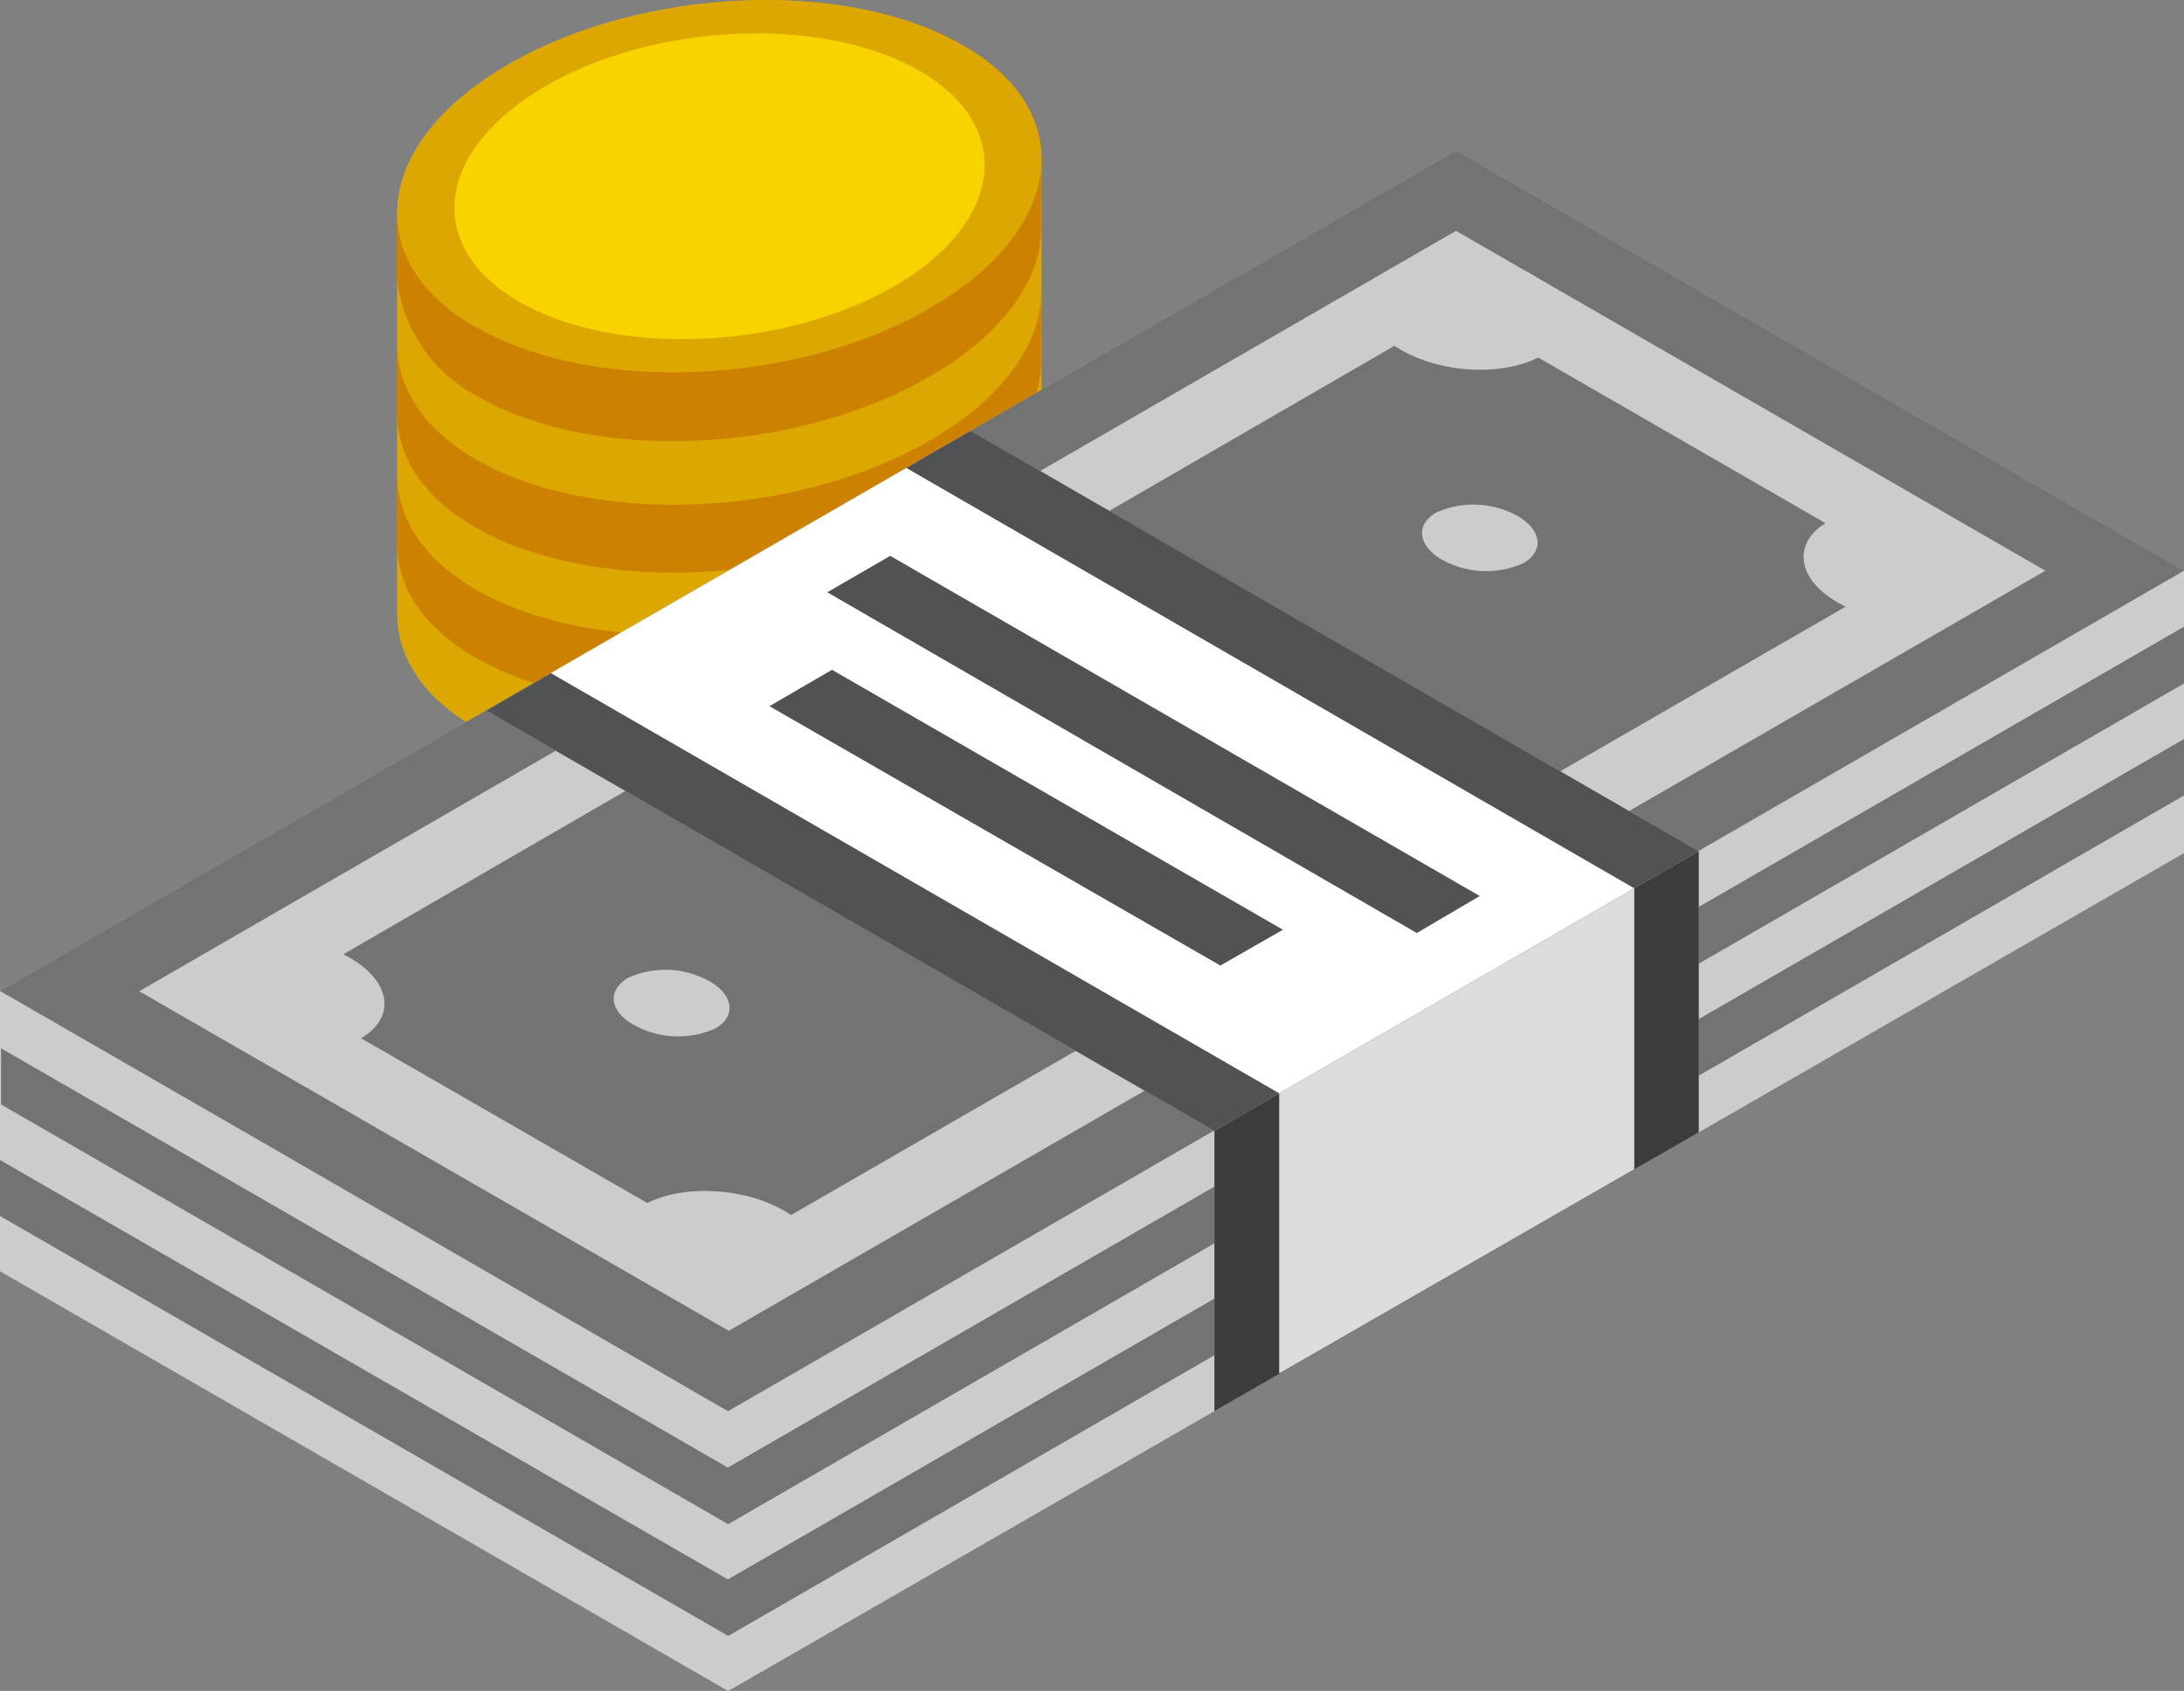 <svg xmlns="http://www.w3.org/2000/svg" viewBox="0 0 147 113.83"><rect x="0" y="0" width="147" height="113.83" fill="#808080" stroke="none"/><defs><style>.cls-1{fill:#dca700;}.cls-2{fill:#cc8200;}.cls-3{fill:#f8d300;}.cls-4{fill:#ccc;}.cls-5{fill:#747373;}.cls-6{fill:#e5ac91;}.cls-7{fill:#515253;}.cls-8{fill:#3b3c3d;}.cls-9{fill:#fff;}.cls-10{fill:#dcdcdc;}</style></defs><title>Plus_2</title><g id="Слой_2" data-name="Слой 2"><g id="Слой_1-2" data-name="Слой 1"><g id="Group_958" data-name="Group 958"><g id="money"><path id="Path_2297" data-name="Path 2297" class="cls-1" d="M26.74,14.33c0-3.48,2.53-7.14,7.49-10C43.28-.9,57-1.47,64.83,3.06c3.51,2,5.25,4.74,5.28,7.58h0v8.82h0v.08h0v8.68h0v.09h0v4.5h0V33h0v4.5h0c.1,3.53-2.44,7.28-7.48,10.19C53.58,52.94,39.88,53.51,32,49c-3.64-2.1-5.35-4.93-5.27-7.88V36.7c0-.1,0-.21,0-.31V23l0-4.31h0v-4.4Z"/><g id="Group_738" data-name="Group 738"><path id="Path_2298" data-name="Path 2298" class="cls-2" d="M32,30.91c7.84,4.53,21.54,4,30.6-1.27,5-2.89,7.53-6.6,7.48-10.1h0v4.51h0c.1,3.53-2.43,7.27-7.48,10.19C53.58,39.47,39.88,40,32,35.51c-3.64-2.1-5.35-4.93-5.27-7.88v-4.4C26.76,26.11,28.47,28.86,32,30.91Z"/><path id="Path_2299" data-name="Path 2299" class="cls-2" d="M32,39.68c7.84,4.53,21.54,4,30.6-1.27,5-2.89,7.53-6.6,7.48-10.1h0v4.51h0c.1,3.52-2.43,7.27-7.48,10.18-9.05,5.23-22.75,5.8-30.6,1.27-3.64-2.1-5.35-4.93-5.27-7.87V32C26.76,34.87,28.47,37.63,32,39.68Z"/></g><path id="Path_2300" data-name="Path 2300" class="cls-1" d="M34.23,4.33C25.17,9.55,24.19,17.46,32,22s21.54,4,30.6-1.27,10-13.13,2.2-17.66S43.28-.9,34.23,4.33Z"/><path id="Path_2301" data-name="Path 2301" class="cls-2" d="M70.11,10.64c0,3.5-2.49,7.2-7.49,10.08C53.57,26,39.87,26.52,32,22c-3.55-2-5.28-4.79-5.28-7.66h0v4.4A10.19,10.19,0,0,0,32,26.6c7.8,4.61,21.54,4,30.6-1.27,5.05-2.91,7.58-6.66,7.48-10.19h0v-4.5Z"/><path id="Path_2302" data-name="Path 2302" class="cls-3" d="M36.75,5.78c-7.45,4.3-8.25,10.8-1.81,14.53s17.72,3.26,25.17-1,8.25-10.8,1.8-14.53S44.2,1.48,36.75,5.78Z"/><path id="Path_2304" data-name="Path 2304" class="cls-4" d="M147,38.42v19L49,113.83,0,85.58V66.72H0L98,10.14l49,28.29"/><path id="Path_2305" data-name="Path 2305" class="cls-4" d="M147,38.42v19L49,113.83V95Z"/><g id="Group_739" data-name="Group 739"><path id="Path_2306" data-name="Path 2306" class="cls-5" d="M49,98.8l98-56.6V46L49,102.6.07,74.35V70.57Z"/><path id="Path_2307" data-name="Path 2307" class="cls-5" d="M49,106.33l98-56.57v3.78L49,110.12,0,81.86V78.09Z"/></g><g id="Group_740" data-name="Group 740"><path id="Path_2308" data-name="Path 2308" class="cls-5" d="M147,42.2V46L49,102.6V98.8Z"/><path id="Path_2309" data-name="Path 2309" class="cls-5" d="M147,49.76v3.78L76.44,94.29,49,110.13v-3.8Z"/></g><path id="Path_2310" data-name="Path 2310" class="cls-5" d="M18,77.09,0,66.71H0L98,10.13l49,28.29L49,95Z"/><path id="Path_2311" data-name="Path 2311" class="cls-4" d="M9.37,66.73,49.05,89.59l88.62-51.17L98,15.54Z"/><path id="Path_2312" data-name="Path 2312" class="cls-5" d="M128.42,38.42,98,20.88,18.81,66.73l30.3,17.45Z"/><path id="Path_2313" data-name="Path 2313" class="cls-6" d="M65.33,29l49,28.3v18.9L81.73,95V76.13l-49-28.29Z"/><path id="Path_2314" data-name="Path 2314" class="cls-7" d="M65.33,29l49,28.3L81.73,76.13l-49-28.29Z"/><path id="Path_2315" data-name="Path 2315" class="cls-8" d="M81.74,76.13V95l32.6-18.77V57.3Z"/><path id="Path_2316" data-name="Path 2316" class="cls-9" d="M37.07,45.31,61,31.5l49,28.3L86.1,73.6Z"/><path id="Path_2317" data-name="Path 2317" class="cls-10" d="M110,59.8V78.71L86.1,92.46V73.6Z"/><g id="Group_741" data-name="Group 741"><path id="Path_2318" data-name="Path 2318" class="cls-4" d="M94.29,23.55c2.8,1.62,7,1.8,9.48.39s2.12-3.85-.68-5.47-7-1.79-9.48-.39S91.49,21.93,94.29,23.55Z"/><path id="Path_2319" data-name="Path 2319" class="cls-4" d="M97.06,37.68a6.12,6.12,0,0,0,5.48.23c1.41-.82,1.23-2.23-.39-3.17a6.11,6.11,0,0,0-5.49-.23C95.26,35.32,95.43,36.74,97.06,37.68Z"/><path id="Path_2320" data-name="Path 2320" class="cls-4" d="M42.67,69a6.14,6.14,0,0,0,5.49.23c1.4-.82,1.22-2.24-.4-3.17a6.11,6.11,0,0,0-5.49-.23C40.87,66.66,41,68.08,42.67,69Z"/><path id="Path_2321" data-name="Path 2321" class="cls-4" d="M14.74,69.54c2.8,1.62,7,1.8,9.48.4s2.12-3.85-.68-5.47-7-1.8-9.48-.4S11.94,67.93,14.74,69.54Z"/><path id="Path_2322" data-name="Path 2322" class="cls-4" d="M123.73,40.58c2.8,1.62,7,1.8,9.47.4s2.13-3.85-.68-5.47-7-1.8-9.47-.4S120.93,39,123.73,40.58Z"/><path id="Path_2323" data-name="Path 2323" class="cls-4" d="M44,86.59c2.8,1.62,7,1.79,9.47.39s2.13-3.85-.68-5.47-7-1.79-9.47-.39S41.22,85,44,86.59Z"/></g><g id="Group_742" data-name="Group 742"><path id="Path_2324" data-name="Path 2324" class="cls-7" d="M99.6,60.32,59.92,37.42l-4.24,2.45L95.36,62.81Z"/><path id="Path_2325" data-name="Path 2325" class="cls-7" d="M86.35,62.59,56,45.09l-4.21,2.45L82.14,65Z"/></g></g></g></g></g></svg>